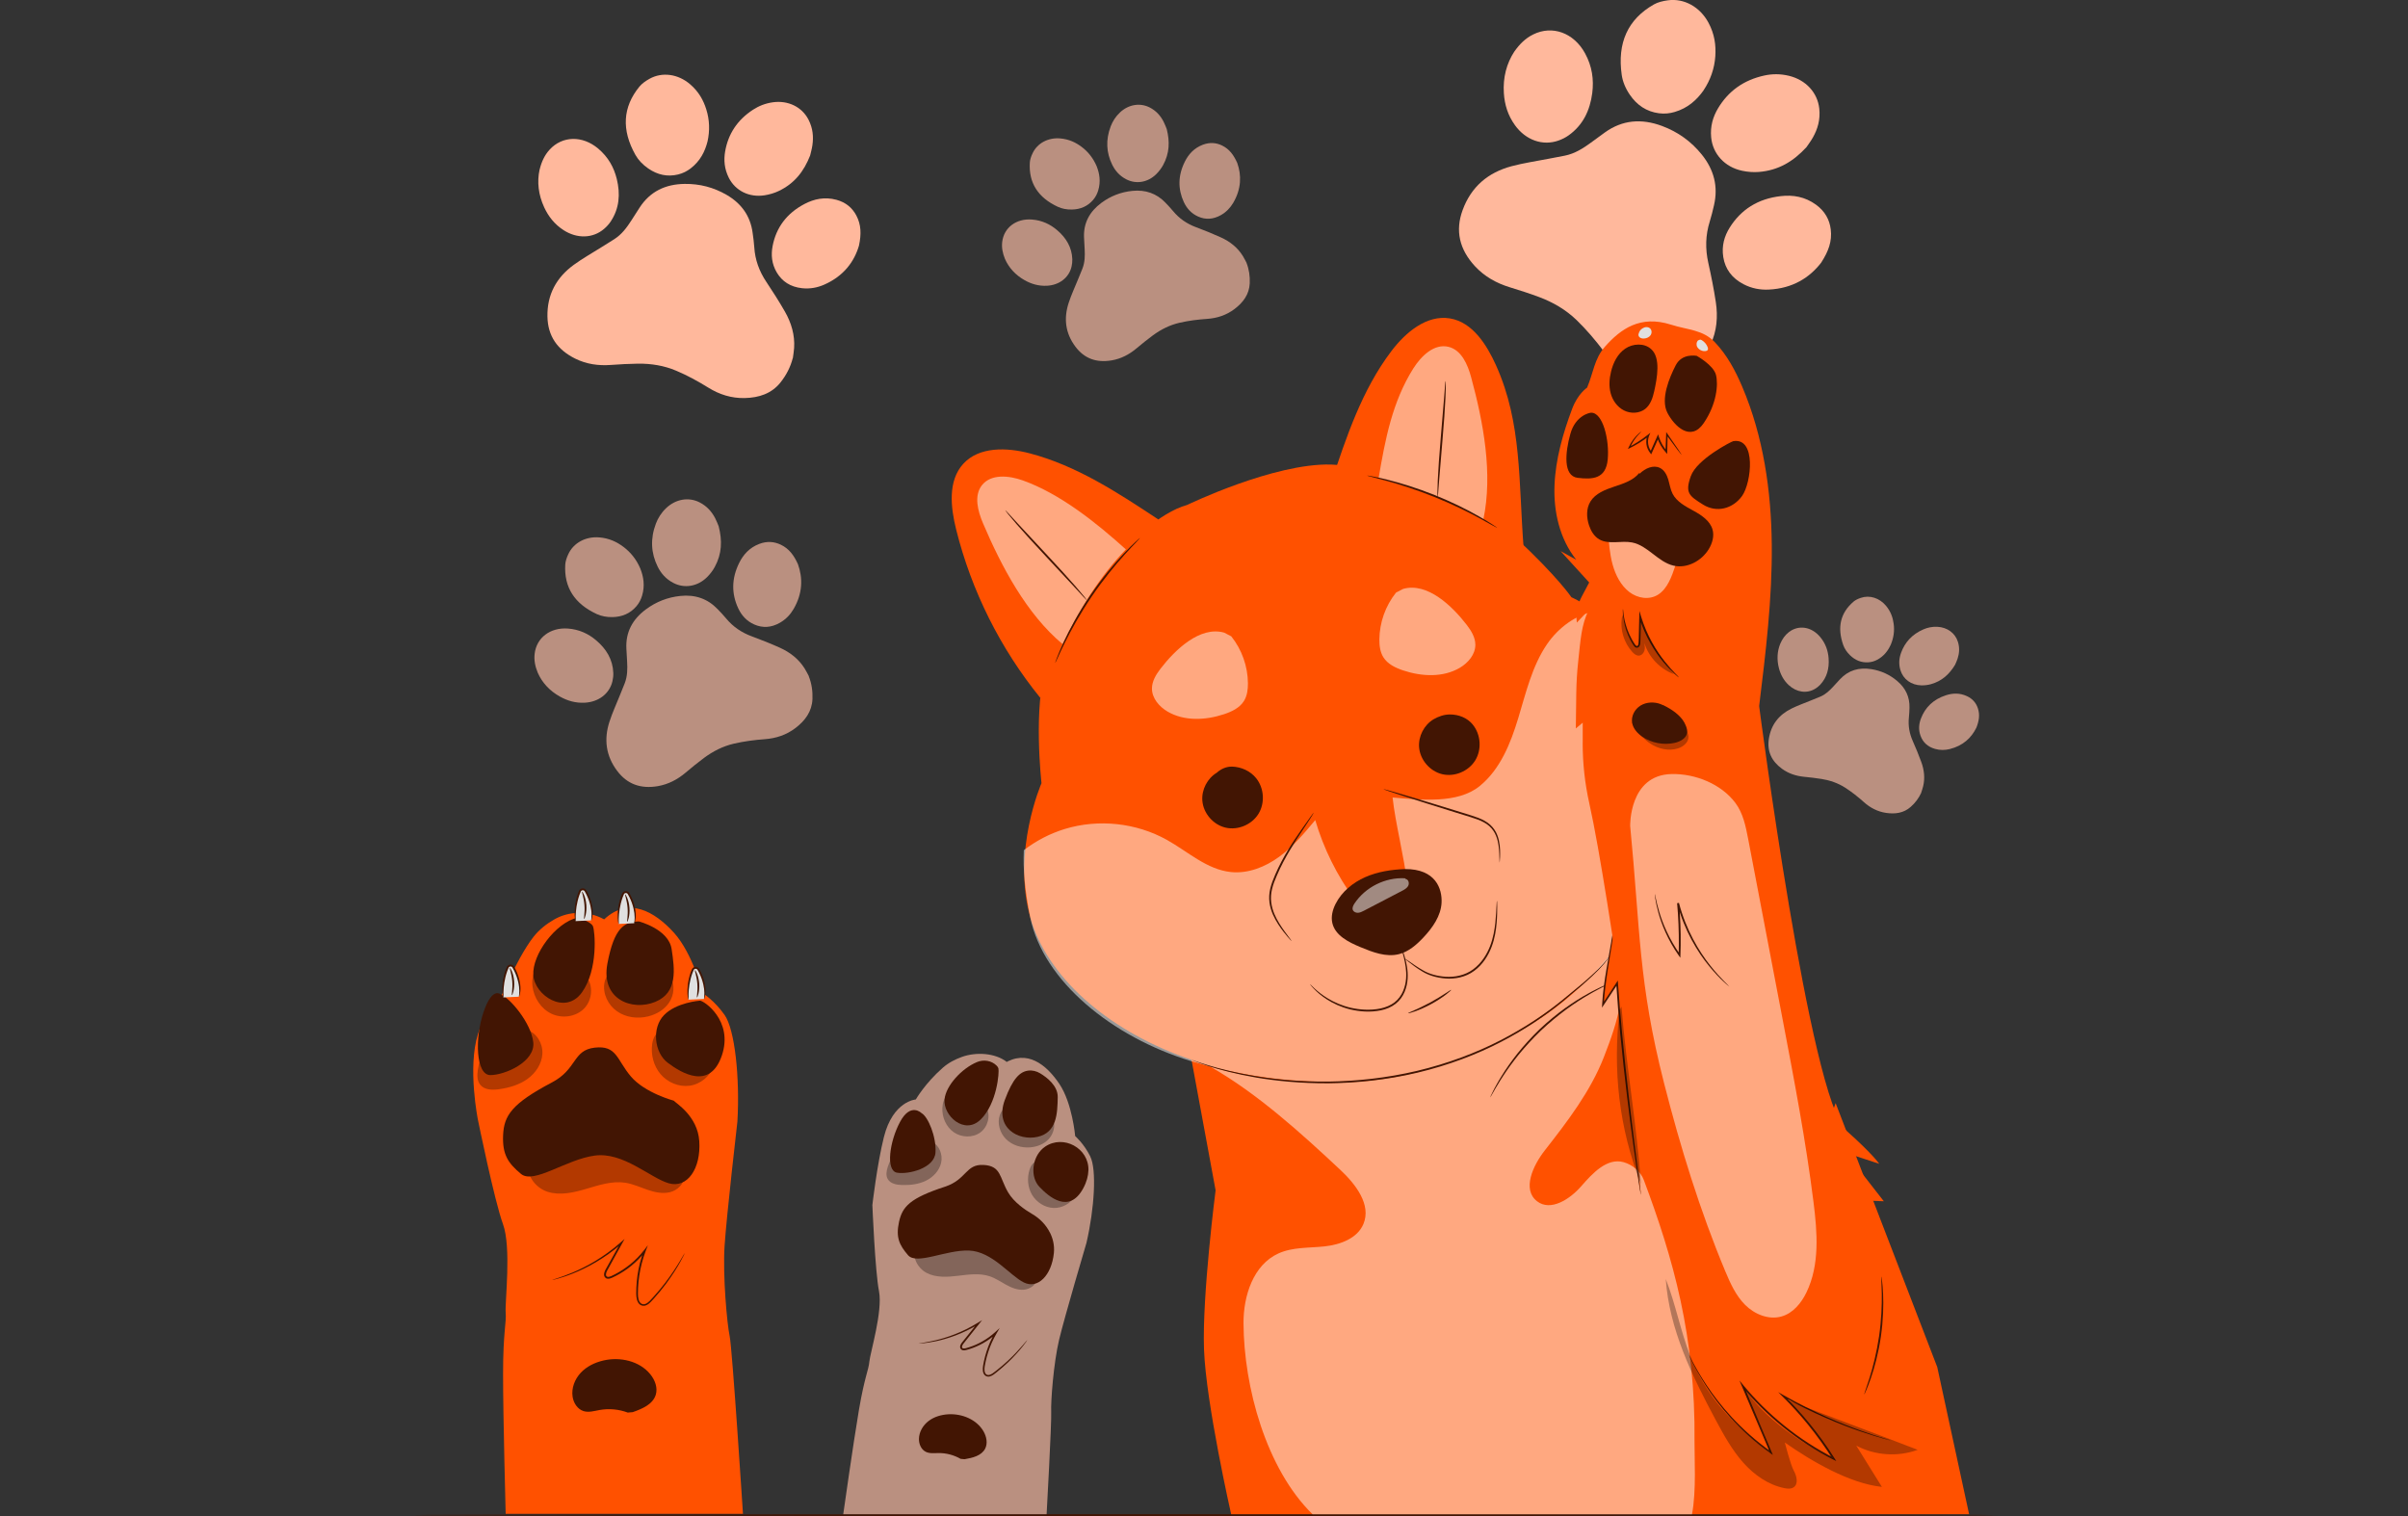 <svg width="270" height="170" viewBox="0 0 270 170" fill="none" xmlns="http://www.w3.org/2000/svg">
<rect x="0" y="0" width="270" height="170" fill="#333333" stroke="none"/>
<g clip-path="url(#clip0_1678_31434)">
<path d="M215.423 88.89C215.144 89.505 214.748 90.026 214.243 90.475C213.463 91.171 212.501 91.304 211.474 91.151C210.525 91.009 209.704 90.581 208.993 89.946C208.334 89.359 207.647 88.809 206.899 88.328C206.087 87.806 205.198 87.503 204.256 87.349C203.601 87.244 202.938 87.167 202.279 87.103C201.382 87.014 200.55 86.743 199.814 86.209C198.63 85.348 198.116 84.231 198.339 82.824C198.585 81.259 199.458 80.151 200.877 79.451C201.588 79.1 202.348 78.833 203.088 78.529C203.423 78.392 203.759 78.258 204.09 78.121C204.696 77.87 205.149 77.434 205.573 76.969C205.82 76.698 206.067 76.427 206.317 76.16C207.259 75.153 208.443 74.809 209.842 75.035C210.917 75.209 211.867 75.642 212.699 76.338C213.669 77.146 214.142 78.157 214.102 79.375C214.09 79.735 214.077 80.099 214.037 80.454C213.94 81.36 214.09 82.23 214.465 83.079C214.809 83.859 215.14 84.652 215.431 85.453C215.755 86.346 215.856 87.26 215.633 88.178C215.577 88.421 215.488 88.656 215.415 88.89H215.423Z" fill="#BA9080"/>
<path d="M212.012 72.272C211.705 72.952 211.248 73.579 210.464 73.991C210.177 74.141 209.862 74.242 209.494 74.266C208.694 74.319 208.011 74.035 207.429 73.465C207.069 73.114 206.814 72.725 206.673 72.321C205.982 70.36 206.353 68.734 207.817 67.472C208.035 67.282 208.334 67.145 208.641 67.04C209.639 66.696 210.747 67.052 211.478 67.937C212.016 68.584 212.242 69.268 212.331 69.959C212.436 70.744 212.327 71.528 212.012 72.272Z" fill="#BA9080"/>
<path d="M219.206 74.559C218.56 75.615 217.747 76.367 216.507 76.719C216.179 76.811 215.811 76.856 215.444 76.852C214.304 76.832 213.39 76.16 213.087 75.141C212.877 74.446 212.942 73.811 213.152 73.221C213.58 72.023 214.397 71.122 215.666 70.572C216.131 70.37 216.64 70.26 217.218 70.285C218.329 70.333 219.227 70.984 219.534 71.971C219.748 72.654 219.687 73.277 219.493 73.868C219.405 74.142 219.275 74.401 219.206 74.563V74.559Z" fill="#BA9080"/>
<path d="M199.608 72.196C199.846 71.65 200.145 71.218 200.582 70.878C201.665 70.045 203.112 70.263 204.078 71.412C204.701 72.152 204.975 72.973 205.036 73.83C205.113 74.958 204.854 75.977 204.07 76.802C203.908 76.972 203.714 77.122 203.508 77.243C202.587 77.797 201.443 77.631 200.574 76.831C199.992 76.293 199.66 75.65 199.475 74.962C199.208 73.975 199.272 73.033 199.608 72.2V72.196Z" fill="#BA9080"/>
<path d="M221.595 81.61C221.049 82.73 220.108 83.62 218.624 83.992C218.091 84.125 217.537 84.137 216.967 83.975C216.151 83.741 215.617 83.243 215.35 82.524C215.096 81.844 215.152 81.189 215.387 80.57C215.868 79.309 216.789 78.411 218.2 77.958C218.948 77.719 219.736 77.683 220.544 78.059C221.183 78.354 221.575 78.827 221.773 79.422C222.015 80.158 221.902 80.841 221.599 81.61H221.595Z" fill="#BA9080"/>
<path d="M191.185 39.763C190.502 40.718 189.637 41.482 188.626 42.077C187.05 43.002 185.365 42.901 183.655 42.287C182.079 41.717 180.818 40.706 179.815 39.375C178.886 38.146 177.895 36.973 176.78 35.893C175.567 34.721 174.149 33.9 172.588 33.313C171.501 32.905 170.398 32.553 169.29 32.213C167.783 31.752 166.449 31.008 165.374 29.843C163.644 27.963 163.143 25.88 164.004 23.543C164.958 20.947 166.833 19.345 169.501 18.634C170.842 18.278 172.233 18.076 173.603 17.809C174.221 17.687 174.844 17.578 175.462 17.453C176.586 17.226 177.507 16.636 178.397 15.985C178.914 15.605 179.427 15.229 179.949 14.852C181.901 13.449 184.047 13.263 186.367 14.129C188.145 14.792 189.629 15.86 190.817 17.335C192.199 19.05 192.668 20.943 192.183 23.017C192.038 23.632 191.896 24.247 191.706 24.845C191.229 26.362 191.193 27.902 191.548 29.488C191.872 30.943 192.167 32.407 192.389 33.879C192.636 35.517 192.502 37.123 191.807 38.619C191.625 39.011 191.395 39.383 191.189 39.767L191.185 39.763Z" fill="#FFB89C"/>
<path d="M191.003 10.149C190.247 11.208 189.253 12.126 187.765 12.559C187.228 12.716 186.646 12.785 186.007 12.7C184.621 12.518 183.546 11.794 182.746 10.626C182.252 9.902 181.949 9.154 181.84 8.41C181.323 4.815 182.515 2.158 185.45 0.496C185.886 0.245 186.452 0.111 187.01 0.035C188.837 -0.216 190.611 0.775 191.561 2.538C192.256 3.832 192.413 5.077 192.333 6.295C192.24 7.674 191.787 8.976 190.999 10.149H191.003Z" fill="#FFB89C"/>
<path d="M202.546 16.509C201.079 18.094 199.43 19.109 197.191 19.283C196.601 19.327 195.954 19.283 195.323 19.145C193.379 18.725 192.046 17.257 191.868 15.413C191.746 14.155 192.074 13.088 192.636 12.145C193.775 10.241 195.485 8.975 197.841 8.465C198.702 8.279 199.616 8.263 200.598 8.502C202.485 8.963 203.795 10.386 203.989 12.178C204.122 13.419 203.807 14.471 203.274 15.413C203.027 15.854 202.716 16.25 202.546 16.509Z" fill="#FFB89C"/>
<path d="M169.796 5.787C170.394 4.929 171.049 4.29 171.914 3.862C174.052 2.802 176.457 3.672 177.718 5.964C178.53 7.441 178.724 8.941 178.534 10.433C178.279 12.39 177.487 14.048 175.862 15.193C175.531 15.427 175.147 15.617 174.751 15.759C172.981 16.39 171.081 15.719 169.873 14.048C169.06 12.928 168.708 11.715 168.624 10.469C168.502 8.686 168.935 7.097 169.796 5.782V5.787Z" fill="#FFB89C"/>
<path d="M204.236 29.406C202.922 31.137 201.002 32.342 198.335 32.471C197.377 32.52 196.423 32.35 195.501 31.872C194.184 31.189 193.44 30.158 193.226 28.835C193.024 27.586 193.339 26.482 193.953 25.507C195.206 23.514 197.09 22.284 199.66 21.993C201.026 21.835 202.384 22.046 203.637 22.964C204.628 23.692 205.141 24.634 205.274 25.718C205.44 27.06 205.012 28.188 204.231 29.402L204.236 29.406Z" fill="#FFB89C"/>
<path d="M139.765 29.467C140.052 30.207 140.165 30.976 140.129 31.768C140.072 33.002 139.393 33.92 138.415 34.656C137.51 35.339 136.475 35.679 135.356 35.756C134.317 35.829 133.29 35.954 132.268 36.188C131.16 36.443 130.17 36.941 129.265 37.608C128.634 38.073 128.024 38.566 127.426 39.068C126.609 39.751 125.696 40.233 124.641 40.41C122.939 40.697 121.581 40.212 120.575 38.862C119.459 37.365 119.249 35.715 119.831 33.944C120.122 33.054 120.526 32.193 120.878 31.32C121.04 30.923 121.205 30.531 121.363 30.135C121.65 29.415 121.658 28.675 121.618 27.931C121.593 27.498 121.569 27.069 121.549 26.637C121.476 25.015 122.163 23.733 123.505 22.738C124.536 21.978 125.688 21.533 126.961 21.404C128.44 21.254 129.681 21.687 130.675 22.726C130.97 23.034 131.261 23.341 131.532 23.668C132.215 24.497 133.068 25.088 134.095 25.472C135.036 25.824 135.974 26.2 136.887 26.616C137.906 27.081 138.763 27.749 139.349 28.695C139.503 28.942 139.632 29.209 139.769 29.467H139.765Z" fill="#BA9080"/>
<path d="M122.968 18.647C123.287 19.463 123.44 20.365 123.133 21.368C123.024 21.732 122.85 22.084 122.567 22.416C121.953 23.131 121.149 23.475 120.195 23.495C119.605 23.508 119.067 23.402 118.61 23.188C116.388 22.157 115.329 20.499 115.47 18.226C115.49 17.886 115.62 17.518 115.785 17.175C116.319 16.05 117.531 15.407 118.877 15.521C119.863 15.606 120.627 15.978 121.282 16.471C122.03 17.033 122.596 17.769 122.968 18.647Z" fill="#BA9080"/>
<path d="M130.821 14.465C131.176 15.88 131.14 17.187 130.413 18.517C130.219 18.869 129.956 19.217 129.649 19.524C128.695 20.47 127.373 20.681 126.266 20.098C125.51 19.702 125.029 19.124 124.701 18.456C124.043 17.11 123.962 15.674 124.544 14.154C124.758 13.6 125.085 13.074 125.579 12.609C126.532 11.711 127.822 11.497 128.905 12.047C129.657 12.431 130.134 12.997 130.469 13.644C130.627 13.947 130.736 14.267 130.817 14.461L130.821 14.465Z" fill="#BA9080"/>
<path d="M112.681 29.033C112.419 28.378 112.297 27.775 112.374 27.124C112.564 25.523 113.942 24.483 115.705 24.617C116.836 24.702 117.758 25.147 118.53 25.806C119.544 26.671 120.187 27.731 120.235 29.073C120.243 29.348 120.211 29.636 120.146 29.91C119.851 31.144 118.768 31.973 117.382 32.042C116.448 32.086 115.636 31.84 114.9 31.427C113.849 30.837 113.11 30.008 112.685 29.037L112.681 29.033Z" fill="#BA9080"/>
<path d="M138.726 18.267C139.22 19.649 139.191 21.178 138.282 22.735C137.954 23.293 137.51 23.77 136.9 24.118C136.026 24.611 135.17 24.652 134.345 24.284C133.565 23.936 133.06 23.354 132.732 22.646C132.07 21.202 132.07 19.686 132.854 18.121C133.27 17.292 133.888 16.6 134.871 16.228C135.647 15.937 136.37 15.994 137.029 16.317C137.849 16.718 138.33 17.381 138.726 18.267Z" fill="#BA9080"/>
<path d="M90.682 75.817C91.009 76.646 91.135 77.508 91.098 78.393C91.038 79.776 90.282 80.808 89.186 81.641C88.176 82.409 87.016 82.793 85.759 82.886C84.595 82.971 83.443 83.121 82.299 83.384C81.058 83.671 79.951 84.237 78.936 84.989C78.233 85.511 77.55 86.069 76.879 86.635C75.966 87.407 74.943 87.945 73.763 88.151C71.855 88.479 70.328 87.941 69.196 86.433C67.939 84.759 67.692 82.906 68.339 80.917C68.662 79.918 69.111 78.951 69.503 77.969C69.681 77.524 69.867 77.083 70.04 76.638C70.36 75.829 70.364 75.001 70.315 74.168C70.287 73.682 70.259 73.201 70.234 72.716C70.146 70.896 70.909 69.456 72.413 68.336C73.565 67.479 74.854 66.973 76.281 66.824C77.938 66.65 79.337 67.131 80.452 68.292C80.784 68.635 81.115 68.979 81.418 69.347C82.186 70.277 83.148 70.932 84.304 71.357C85.363 71.749 86.414 72.166 87.44 72.627C88.584 73.144 89.546 73.888 90.213 74.944C90.387 75.223 90.532 75.518 90.69 75.809L90.682 75.817Z" fill="#BA9080"/>
<path d="M71.795 63.749C72.158 64.667 72.332 65.674 71.993 66.798C71.871 67.207 71.677 67.603 71.362 67.975C70.675 68.784 69.774 69.168 68.703 69.196C68.04 69.213 67.438 69.095 66.924 68.861C64.427 67.712 63.23 65.86 63.38 63.308C63.404 62.928 63.545 62.512 63.727 62.128C64.317 60.862 65.679 60.138 67.191 60.259C68.299 60.348 69.155 60.761 69.895 61.315C70.736 61.942 71.374 62.763 71.795 63.749Z" fill="#BA9080"/>
<path d="M80.585 59.027C80.99 60.612 80.957 62.076 80.145 63.572C79.931 63.969 79.635 64.361 79.292 64.705C78.225 65.768 76.746 66.015 75.501 65.364C74.652 64.923 74.106 64.276 73.739 63.532C72.995 62.024 72.898 60.414 73.545 58.708C73.783 58.085 74.147 57.494 74.701 56.969C75.768 55.958 77.215 55.711 78.431 56.326C79.276 56.754 79.813 57.385 80.193 58.113C80.371 58.453 80.496 58.813 80.589 59.027H80.585Z" fill="#BA9080"/>
<path d="M60.3 75.446C60.001 74.714 59.863 74.035 59.948 73.307C60.154 71.511 61.698 70.339 63.671 70.48C64.944 70.573 65.974 71.063 66.843 71.799C67.983 72.765 68.711 73.95 68.767 75.454C68.779 75.762 68.743 76.085 68.67 76.393C68.343 77.78 67.134 78.71 65.578 78.795C64.531 78.851 63.618 78.576 62.794 78.115C61.613 77.46 60.777 76.53 60.3 75.442V75.446Z" fill="#BA9080"/>
<path d="M89.469 63.258C90.027 64.807 90.007 66.522 88.992 68.273C88.629 68.9 88.131 69.437 87.448 69.83C86.474 70.388 85.512 70.436 84.583 70.028C83.706 69.644 83.136 68.989 82.768 68.196C82.016 66.578 82.012 64.876 82.881 63.121C83.342 62.187 84.037 61.41 85.132 60.99C86.001 60.658 86.81 60.723 87.558 61.083C88.479 61.528 89.021 62.267 89.469 63.262V63.258Z" fill="#BA9080"/>
<path d="M88.887 40.166C88.629 41.169 88.16 42.071 87.517 42.88C86.515 44.142 85.096 44.599 83.496 44.635C82.016 44.667 80.662 44.239 79.413 43.462C78.257 42.746 77.069 42.095 75.812 41.566C74.442 40.987 73.015 40.765 71.548 40.777C70.525 40.789 69.503 40.85 68.484 40.922C67.098 41.024 65.764 40.838 64.511 40.219C62.49 39.224 61.415 37.671 61.383 35.475C61.343 33.037 62.377 31.124 64.342 29.692C65.332 28.973 66.411 28.366 67.454 27.711C67.923 27.416 68.4 27.125 68.868 26.825C69.721 26.283 70.291 25.503 70.817 24.682C71.12 24.205 71.423 23.732 71.73 23.259C72.89 21.483 74.596 20.646 76.778 20.622C78.451 20.602 80.011 21.006 81.459 21.843C83.14 22.814 84.13 24.221 84.385 26.077C84.462 26.627 84.538 27.177 84.575 27.731C84.664 29.13 85.124 30.408 85.921 31.601C86.652 32.697 87.359 33.805 88.01 34.941C88.734 36.211 89.134 37.57 89.041 39.022C89.017 39.402 88.948 39.782 88.899 40.162L88.887 40.166Z" fill="#FFB89C"/>
<path d="M79.329 15.876C79.046 16.988 78.516 18.06 77.433 18.889C77.041 19.188 76.584 19.431 76.034 19.564C74.838 19.856 73.723 19.605 72.692 18.897C72.057 18.46 71.568 17.939 71.245 17.364C69.677 14.574 69.814 12.01 71.698 9.709C71.981 9.366 72.397 9.074 72.833 8.832C74.256 8.043 76.031 8.294 77.372 9.442C78.359 10.284 78.88 11.258 79.199 12.285C79.563 13.45 79.603 14.663 79.329 15.88V15.876Z" fill="#FFB89C"/>
<path d="M90.84 17.433C90.14 19.204 89.106 20.563 87.319 21.416C86.846 21.643 86.3 21.809 85.739 21.898C84.005 22.169 82.445 21.388 81.713 19.924C81.216 18.925 81.143 17.947 81.305 16.992C81.636 15.063 82.639 13.478 84.417 12.313C85.068 11.889 85.811 11.582 86.693 11.464C88.39 11.242 89.922 11.998 90.65 13.409C91.155 14.388 91.228 15.35 91.09 16.297C91.025 16.738 90.9 17.162 90.84 17.429V17.433Z" fill="#FFB89C"/>
<path d="M60.502 19.033C60.72 18.139 61.056 17.403 61.63 16.776C63.052 15.224 65.308 15.175 67.07 16.659C68.206 17.614 68.844 18.786 69.159 20.072C69.572 21.763 69.446 23.376 68.476 24.836C68.278 25.135 68.024 25.414 67.741 25.657C66.488 26.741 64.709 26.789 63.186 25.803C62.159 25.139 61.488 24.254 61.023 23.259C60.36 21.831 60.207 20.388 60.498 19.033H60.502Z" fill="#FFB89C"/>
<path d="M96.324 27.505C95.795 29.345 94.598 30.946 92.448 31.904C91.676 32.248 90.839 32.414 89.93 32.317C88.629 32.175 87.691 31.561 87.093 30.546C86.527 29.583 86.438 28.576 86.632 27.578C87.028 25.539 88.188 23.93 90.209 22.87C91.284 22.308 92.468 22.049 93.79 22.405C94.837 22.688 95.556 23.299 96.009 24.148C96.571 25.2 96.579 26.267 96.32 27.509L96.324 27.505Z" fill="#FFB89C"/>
<path d="M224 169.894C224 169.951 184.148 169.999 135.004 169.999C85.86 169.999 46 169.951 46 169.894C46 169.838 85.84 169.789 135.004 169.789C184.168 169.789 224 169.838 224 169.894Z" fill="#421503"/>
<path d="M122.248 129.668C121.513 128.208 120.555 127.391 120.555 127.391C120.555 127.391 120.239 123.711 118.784 121.543C117.325 119.372 115.151 117.613 112.532 119.275L112.883 119.073C111.562 118.053 109.432 117.948 107.863 118.51C107.128 118.773 106.364 119.157 105.717 119.724C103.725 121.467 102.686 123.286 102.686 123.286C102.686 123.286 100.127 123.448 99.109 127.496C98.337 130.578 97.816 135.123 97.816 135.123C97.816 135.123 98.119 142.544 98.559 144.784C99 147.024 97.557 151.744 97.476 152.69C97.395 153.636 96.947 154.364 96.308 158.101C95.673 161.837 94.55 169.792 94.55 169.792H117.354C117.354 169.792 117.927 159.452 117.867 158.319C117.81 157.187 118.13 152.836 118.756 150.219C119.382 147.603 121.824 139.353 121.824 139.353C122.717 135.503 122.98 131.132 122.244 129.672L122.248 129.668Z" fill="#BA9080"/>
<g opacity="0.3">
<path d="M104.517 128.028L101.631 127.883C100.661 128.635 99.925 129.682 99.541 130.847C99.396 131.292 99.307 131.801 99.537 132.206C99.836 132.732 100.528 132.861 101.13 132.877C102.047 132.905 102.985 132.8 103.809 132.4C104.634 132 105.329 131.268 105.527 130.374C105.725 129.48 105.333 128.441 104.517 128.028Z" fill="black"/>
</g>
<g opacity="0.3">
<path d="M118.081 125.515L117.071 124.706C115.915 124.544 114.755 124.379 113.599 124.217C113.32 124.176 113.029 124.14 112.766 124.241C112.435 124.37 112.221 124.694 112.107 125.03C111.788 125.956 112.107 127.039 112.803 127.731C113.498 128.423 114.52 128.73 115.498 128.657C116.283 128.596 117.071 128.293 117.6 127.711C118.13 127.128 118.364 126.255 118.081 125.519V125.515Z" fill="black"/>
</g>
<path d="M115.28 120.052C115.749 119.987 116.226 120.113 116.63 120.355C117.37 120.8 118.623 121.742 118.599 123.028C118.562 124.852 118.51 126.987 116.343 127.477C114.177 127.966 111.513 126.462 112.665 123.344C113.562 120.922 114.359 120.177 115.28 120.052Z" fill="#421503"/>
<g opacity="0.3">
<path d="M110.596 124.168L109.104 122.373C108.615 122.28 108.122 122.187 107.625 122.211C107.128 122.235 106.623 122.389 106.263 122.733C105.867 123.109 105.693 123.667 105.665 124.213C105.608 125.268 106.081 126.36 106.946 126.963C107.815 127.565 109.064 127.606 109.917 126.987C110.769 126.364 111.109 125.09 110.596 124.168Z" fill="black"/>
</g>
<path d="M109.533 119.096C110.285 118.78 111.178 118.914 111.752 119.496C111.849 119.593 111.917 119.694 111.946 119.791C112.063 120.24 111.784 123.738 109.961 125.53C108.138 127.325 105.713 125.081 105.911 123.245C106.069 121.749 107.799 119.824 109.537 119.096H109.533Z" fill="#421503"/>
<path d="M103.337 124.824C103.337 124.824 102.116 123.574 100.924 125.79C99.731 128.002 99.291 131.278 100.58 131.496C101.865 131.715 104.784 131.003 104.893 129.228C105.002 127.456 104.052 125.216 103.341 124.824H103.337Z" fill="#421503"/>
<g opacity="0.3">
<path d="M119.467 132.02C118.708 131.434 117.915 130.896 117.091 130.407C116.897 130.29 116.691 130.176 116.464 130.168C115.959 130.152 115.603 130.662 115.446 131.143C115.143 132.073 115.224 133.141 115.725 133.982C116.226 134.823 117.151 135.413 118.134 135.45C119.112 135.486 120.106 134.932 120.539 134.055L119.467 132.025V132.02Z" fill="black"/>
</g>
<path d="M122.042 131.234C122.119 128.747 119.225 127.178 117.172 128.585C117.087 128.646 117.002 128.71 116.921 128.779C115.717 129.835 115.486 131.962 116.541 133.078C117.596 134.194 119.871 136.175 121.456 133.252C121.852 132.52 122.022 131.844 122.038 131.234H122.042Z" fill="#421503"/>
<g opacity="0.3">
<path d="M109.82 138.326C107.94 137.78 105.867 137.925 104.084 138.726C103.559 138.964 103.034 139.276 102.743 139.777C102.144 140.809 102.856 142.2 103.915 142.742C104.974 143.283 106.235 143.199 107.415 143.057C108.595 142.915 109.824 142.733 110.951 143.105C111.614 143.324 112.196 143.724 112.807 144.06C113.417 144.396 114.096 144.675 114.791 144.618C115.486 144.561 116.19 144.084 116.291 143.393L109.82 138.321V138.326Z" fill="black"/>
</g>
<path d="M117.721 138.212C117.285 137.335 116.578 136.619 115.729 136.125C114.92 135.656 113.684 134.803 113.045 133.719C112.047 132.021 112.277 130.735 110.268 130.626C108.264 130.52 108.397 132.267 105.952 133.068C102.035 134.35 101.174 135.296 100.802 137.023C100.431 138.75 100.831 139.599 101.809 140.74C102.783 141.88 106.041 140.133 108.644 140.226C111.246 140.319 113.219 143.028 114.803 143.805C116.384 144.581 117.915 142.984 118.166 140.517C118.259 139.607 118.037 138.831 117.725 138.208L117.721 138.212Z" fill="#421503"/>
<path d="M108.154 163.625C109.04 163.475 110.05 163.241 110.462 162.44C110.765 161.845 110.62 161.101 110.288 160.519C109.525 159.172 107.872 158.497 106.324 158.586C105.539 158.634 104.747 158.861 104.121 159.338C103.494 159.815 103.05 160.559 103.038 161.348C103.029 161.918 103.284 162.529 103.793 162.788C104.23 163.01 104.747 162.937 105.24 162.933C106.101 162.925 106.966 163.156 107.71 163.584" fill="#421503"/>
<path d="M102.985 150.656C102.985 150.656 103.163 150.62 103.498 150.567C103.83 150.514 104.319 150.429 104.929 150.284C106.142 149.993 107.859 149.431 109.666 148.31L110.123 148.027L109.787 148.448C109.234 149.148 108.635 149.904 108.005 150.696C107.936 150.789 107.88 150.899 107.863 150.996C107.847 151.093 107.892 151.165 107.969 151.194C108.146 151.254 108.421 151.137 108.664 151.068C109.161 150.911 109.654 150.696 110.123 150.429C110.664 150.126 111.162 149.762 111.59 149.37L112.095 148.909L111.752 149.499C111.351 150.187 111.032 150.899 110.806 151.606C110.689 151.958 110.596 152.314 110.519 152.662C110.45 153.01 110.361 153.357 110.39 153.673C110.402 153.83 110.45 153.98 110.547 154.077C110.644 154.174 110.786 154.207 110.923 154.174C111.206 154.114 111.444 153.887 111.683 153.713C112.156 153.341 112.58 152.981 112.952 152.637C113.7 151.946 114.245 151.343 114.613 150.919C114.783 150.717 114.924 150.555 115.034 150.425C115.131 150.312 115.179 150.256 115.187 150.26C115.191 150.264 115.151 150.328 115.066 150.45C114.981 150.571 114.852 150.745 114.674 150.967C114.322 151.408 113.785 152.031 113.049 152.739C112.681 153.09 112.257 153.462 111.784 153.843C111.545 154.02 111.315 154.259 110.959 154.348C110.782 154.393 110.567 154.348 110.422 154.207C110.276 154.065 110.224 153.871 110.204 153.693C110.167 153.325 110.264 152.977 110.329 152.621C110.406 152.265 110.499 151.906 110.616 151.546C110.846 150.822 111.166 150.098 111.574 149.394L111.735 149.524C111.295 149.928 110.786 150.3 110.228 150.615C109.743 150.886 109.238 151.105 108.728 151.267C108.599 151.307 108.474 151.343 108.344 151.38C108.211 151.412 108.061 151.444 107.896 151.388C107.722 151.335 107.621 151.121 107.657 150.963C107.682 150.806 107.758 150.684 107.835 150.575C108.47 149.782 109.076 149.03 109.634 148.331L109.755 148.468C107.92 149.588 106.174 150.13 104.945 150.393C104.327 150.522 103.834 150.591 103.498 150.624C103.329 150.64 103.199 150.648 103.114 150.652C103.025 150.656 102.981 150.656 102.981 150.652L102.985 150.656Z" fill="#421503"/>
<path d="M78.799 111.37C78.799 111.37 80.088 112.17 81.244 113.804C82.4 115.438 82.966 120.853 82.683 125.754C82.683 125.754 81.459 136.373 81.244 139.71C81.03 143.046 81.519 148.445 81.814 149.82C82.109 151.195 83.306 169.744 83.306 169.744H56.699C56.699 169.744 56.404 158.749 56.408 154.038C56.408 149.326 56.796 148.344 56.699 147.167C56.606 145.99 57.361 139.904 56.395 137.255C55.429 134.606 53.59 125.576 53.59 125.576C53.59 125.576 52.406 119.712 53.59 115.96C54.775 112.211 55.429 113.501 55.429 113.501C55.429 113.501 57.814 107.613 59.811 105.061C60.458 104.232 61.278 103.601 62.094 103.128C63.828 102.113 65.983 102.121 67.741 103.092C70.493 100.512 73.403 102.214 75.554 104.572C77.7 106.929 78.807 111.37 78.807 111.37H78.799Z" fill="#FF5100"/>
<g opacity="0.3">
<path d="M59.091 115.484C60.178 115.82 60.874 117.013 60.817 118.149C60.761 119.286 60.061 120.329 59.132 120.992C58.202 121.655 57.075 121.979 55.947 122.137C55.203 122.242 54.326 122.226 53.853 121.643C53.485 121.194 53.489 120.551 53.578 119.977C53.809 118.469 54.496 117.033 55.522 115.909" fill="black"/>
</g>
<g opacity="0.3">
<path d="M75.19 109.585C75.687 110.426 75.586 111.547 75.056 112.372C74.527 113.197 73.626 113.734 72.676 113.969C71.496 114.26 70.174 114.098 69.18 113.395C68.181 112.695 67.567 111.429 67.769 110.228C67.842 109.796 68.036 109.351 68.416 109.124C68.715 108.946 69.083 108.93 69.43 108.922C70.881 108.882 72.336 108.841 73.787 108.801" fill="black"/>
</g>
<path d="M71.633 103.32C71.633 103.32 74.972 104.178 75.307 106.422C75.642 108.666 76.022 111.291 73.472 112.342C70.918 113.394 67.341 112.104 68.105 108.048C68.868 103.992 70.012 103.369 71.633 103.32Z" fill="#421503"/>
<g opacity="0.3">
<path d="M65.736 109.493C66.557 110.516 66.411 112.15 65.494 113.088C64.576 114.026 63.036 114.237 61.848 113.679C60.66 113.12 59.855 111.883 59.706 110.577C59.629 109.901 59.726 109.182 60.13 108.64C60.498 108.146 61.088 107.851 61.69 107.718C62.292 107.584 62.919 107.596 63.533 107.609" fill="black"/>
</g>
<path d="M64.762 102.895C64.762 102.895 66.241 103.323 66.48 103.849C66.718 104.375 67.098 108.718 65.239 111.294C63.38 113.87 59.944 111.63 59.799 109.337C59.657 107.044 62.28 103.465 64.762 102.891V102.895Z" fill="#421503"/>
<path d="M56.173 111.531C56.173 111.531 55.219 110.528 54.217 113.488C53.215 116.448 53.36 120.553 54.981 120.553C56.602 120.553 60.025 119.073 59.795 116.877C59.56 114.681 57.127 111.866 56.173 111.531Z" fill="#421503"/>
<g opacity="0.3">
<path d="M79.979 119.532C79.628 120.7 78.528 121.582 77.32 121.744C76.111 121.906 74.854 121.376 74.066 120.446C73.278 119.516 72.955 118.23 73.132 117.024C73.225 116.402 73.557 115.702 74.175 115.617C74.454 115.581 74.733 115.678 74.996 115.779C76.107 116.208 77.19 116.705 78.241 117.263" fill="black"/>
</g>
<path d="M78.456 112.204C78.884 112.155 82.271 114.448 80.937 118.363C79.599 122.277 76.406 120.32 74.879 119.176C73.351 118.031 73.064 115.261 74.45 113.83C75.832 112.398 78.46 112.208 78.46 112.208L78.456 112.204Z" fill="#421503"/>
<g opacity="0.3">
<path d="M59.358 130.254C59.609 129.582 60.187 129.089 60.785 128.689C62.806 127.334 65.316 126.727 67.733 127.002L76.718 131.867C76.734 132.733 75.974 133.469 75.133 133.679C74.293 133.889 73.403 133.691 72.587 133.408C71.766 133.125 70.97 132.757 70.114 132.623C68.654 132.397 67.187 132.878 65.769 133.299C64.35 133.719 62.826 134.083 61.416 133.643C60.005 133.202 58.845 131.641 59.362 130.254H59.358Z" fill="black"/>
</g>
<path d="M75.546 123.419C75.784 123.706 78.217 125.126 78.407 127.952C78.613 131.026 77.069 133.298 74.972 132.68C72.874 132.061 69.891 129.149 66.682 129.578C63.473 130.007 59.847 132.825 58.416 131.632C56.986 130.439 56.315 129.485 56.412 127.289C56.509 125.093 57.366 123.759 61.897 121.369C64.73 119.877 64.2 117.762 66.678 117.474C69.16 117.187 69.147 118.813 70.72 120.685C72.296 122.558 75.541 123.419 75.541 123.419H75.546Z" fill="#421503"/>
<path d="M78.941 112.014C79.24 111.08 78.876 109.648 78.298 108.694C78.153 108.451 77.793 108.471 77.676 108.73C77.251 109.673 77.041 111.072 77.191 112.095" fill="#E0E0E0"/>
<path d="M77.191 112.094C77.166 112.098 77.053 111.674 77.081 110.97C77.094 110.618 77.138 110.202 77.239 109.749C77.292 109.522 77.352 109.284 77.437 109.045C77.481 108.924 77.526 108.807 77.583 108.681C77.647 108.528 77.813 108.418 77.987 108.418C78.156 108.41 78.33 108.524 78.399 108.661C78.468 108.774 78.528 108.887 78.585 109.005C78.694 109.235 78.787 109.462 78.86 109.684C79.005 110.129 79.082 110.546 79.102 110.897C79.155 111.609 78.961 112.03 78.941 112.017C78.904 112.009 79.042 111.593 78.953 110.909C78.912 110.57 78.823 110.173 78.674 109.745C78.597 109.535 78.508 109.312 78.399 109.094C78.342 108.985 78.286 108.875 78.221 108.766C78.173 108.673 78.092 108.629 77.995 108.629C77.902 108.629 77.813 108.685 77.777 108.77C77.728 108.883 77.68 109.001 77.635 109.114C77.55 109.344 77.486 109.571 77.429 109.793C77.32 110.234 77.263 110.639 77.231 110.982C77.166 111.666 77.227 112.094 77.191 112.098V112.094Z" fill="#421503"/>
<path d="M77.926 108.79C77.971 108.762 78.339 109.401 78.399 110.29C78.468 111.18 78.201 111.867 78.153 111.847C78.092 111.831 78.258 111.152 78.189 110.306C78.128 109.461 77.865 108.814 77.922 108.79H77.926Z" fill="#421503"/>
<path d="M71.116 103.522C71.415 102.588 71.051 101.156 70.473 100.202C70.328 99.959 69.968 99.979 69.851 100.238C69.426 101.18 69.216 102.58 69.366 103.603" fill="#E0E0E0"/>
<path d="M69.37 103.602C69.346 103.606 69.232 103.182 69.261 102.478C69.273 102.126 69.317 101.71 69.418 101.257C69.471 101.03 69.531 100.792 69.616 100.553C69.661 100.432 69.705 100.314 69.762 100.189C69.826 100.035 69.992 99.926 70.166 99.926C70.336 99.918 70.51 100.031 70.578 100.169C70.647 100.282 70.708 100.395 70.764 100.513C70.873 100.743 70.966 100.97 71.039 101.192C71.184 101.637 71.261 102.053 71.281 102.405C71.334 103.117 71.14 103.537 71.12 103.525C71.084 103.517 71.221 103.101 71.132 102.417C71.091 102.078 71.003 101.681 70.853 101.253C70.776 101.042 70.687 100.82 70.578 100.602C70.522 100.492 70.465 100.383 70.4 100.274C70.352 100.181 70.271 100.136 70.174 100.136C70.081 100.136 69.992 100.193 69.956 100.278C69.907 100.391 69.859 100.509 69.814 100.622C69.73 100.852 69.665 101.079 69.608 101.301C69.499 101.742 69.442 102.146 69.41 102.49C69.346 103.173 69.406 103.602 69.37 103.606V103.602Z" fill="#421503"/>
<path d="M70.105 100.298C70.15 100.269 70.518 100.908 70.579 101.798C70.647 102.688 70.38 103.375 70.332 103.355C70.271 103.339 70.437 102.659 70.368 101.814C70.308 100.969 70.045 100.322 70.101 100.298H70.105Z" fill="#421503"/>
<path d="M66.286 103.205C66.585 102.271 66.221 100.84 65.643 99.885C65.498 99.643 65.138 99.663 65.021 99.922C64.596 100.864 64.386 102.263 64.536 103.286" fill="#E0E0E0"/>
<path d="M64.54 103.29C64.515 103.294 64.402 102.869 64.43 102.165C64.443 101.814 64.487 101.397 64.588 100.944C64.641 100.718 64.701 100.479 64.786 100.241C64.831 100.119 64.875 100.002 64.932 99.876C64.996 99.723 65.162 99.614 65.336 99.614C65.506 99.606 65.679 99.719 65.748 99.856C65.817 99.97 65.877 100.083 65.934 100.2C66.043 100.431 66.136 100.657 66.209 100.879C66.354 101.324 66.431 101.741 66.451 102.093C66.504 102.804 66.31 103.225 66.29 103.213C66.253 103.205 66.391 102.788 66.302 102.105C66.261 101.765 66.172 101.369 66.023 100.94C65.946 100.73 65.857 100.507 65.748 100.289C65.692 100.18 65.635 100.071 65.57 99.962C65.522 99.868 65.441 99.824 65.344 99.824C65.251 99.824 65.162 99.881 65.126 99.966C65.077 100.079 65.029 100.196 64.984 100.309C64.899 100.54 64.835 100.766 64.778 100.989C64.669 101.429 64.612 101.834 64.58 102.178C64.515 102.861 64.576 103.29 64.54 103.294V103.29Z" fill="#421503"/>
<path d="M65.271 99.985C65.316 99.957 65.684 100.596 65.745 101.486C65.813 102.375 65.546 103.063 65.498 103.043C65.437 103.026 65.603 102.347 65.534 101.502C65.474 100.657 65.211 100.01 65.267 99.985H65.271Z" fill="#421503"/>
<path d="M58.186 111.76C58.485 110.826 58.121 109.394 57.543 108.44C57.398 108.197 57.038 108.218 56.921 108.476C56.497 109.419 56.286 110.818 56.436 111.841" fill="#E0E0E0"/>
<path d="M56.44 111.84C56.416 111.844 56.303 111.42 56.331 110.716C56.343 110.364 56.388 109.948 56.489 109.495C56.541 109.268 56.602 109.03 56.687 108.791C56.731 108.67 56.776 108.553 56.832 108.427C56.897 108.274 57.062 108.164 57.236 108.164C57.406 108.156 57.58 108.27 57.648 108.407C57.717 108.52 57.778 108.634 57.834 108.751C57.944 108.981 58.037 109.208 58.109 109.43C58.255 109.875 58.332 110.292 58.352 110.643C58.404 111.355 58.21 111.776 58.19 111.764C58.154 111.756 58.291 111.339 58.202 110.656C58.162 110.316 58.073 109.92 57.923 109.491C57.847 109.281 57.758 109.058 57.648 108.84C57.592 108.731 57.535 108.621 57.471 108.512C57.422 108.419 57.341 108.375 57.244 108.375C57.151 108.375 57.062 108.431 57.026 108.516C56.978 108.63 56.929 108.747 56.885 108.86C56.8 109.091 56.735 109.317 56.678 109.539C56.569 109.98 56.513 110.385 56.48 110.728C56.416 111.412 56.476 111.84 56.44 111.844V111.84Z" fill="#421503"/>
<path d="M57.176 108.536C57.22 108.508 57.588 109.147 57.649 110.036C57.718 110.926 57.451 111.614 57.402 111.593C57.342 111.577 57.507 110.898 57.439 110.053C57.378 109.207 57.115 108.56 57.172 108.536H57.176Z" fill="#421503"/>
<path d="M70.946 158.346C72.001 157.978 73.189 157.48 73.525 156.413C73.775 155.62 73.44 154.738 72.914 154.095C71.698 152.603 69.531 152.122 67.656 152.555C66.702 152.777 65.781 153.218 65.114 153.934C64.447 154.65 64.055 155.652 64.204 156.623C64.313 157.327 64.754 158.018 65.429 158.228C66.011 158.41 66.629 158.212 67.228 158.107C68.282 157.921 69.386 158.018 70.388 158.394" fill="#421503"/>
<path d="M61.916 143.528C61.916 143.528 61.969 143.504 62.07 143.467C62.187 143.427 62.341 143.378 62.527 143.318C62.923 143.184 63.505 142.986 64.224 142.683C65.655 142.08 67.648 141.033 69.628 139.282L70.032 138.926L69.774 139.399C69.24 140.374 68.662 141.421 68.056 142.521C67.991 142.654 67.943 142.796 67.943 142.929C67.943 143.059 68.02 143.152 68.137 143.176C68.383 143.212 68.695 143.006 68.982 142.873C69.559 142.573 70.117 142.209 70.643 141.785C71.245 141.3 71.778 140.746 72.223 140.175L72.643 139.633L72.401 140.276C72.053 141.207 71.811 142.145 71.677 143.059C71.609 143.516 71.568 143.969 71.544 144.413C71.536 144.854 71.496 145.299 71.597 145.687C71.649 145.881 71.738 146.059 71.884 146.16C72.029 146.262 72.219 146.274 72.385 146.205C72.724 146.063 72.971 145.74 73.225 145.473C73.727 144.919 74.171 144.385 74.555 143.884C75.323 142.881 75.869 142.023 76.228 141.425C76.398 141.138 76.536 140.907 76.637 140.733C76.73 140.576 76.778 140.495 76.786 140.495C76.79 140.495 76.754 140.584 76.673 140.75C76.592 140.915 76.467 141.154 76.297 141.461C75.958 142.072 75.428 142.945 74.668 143.965C74.288 144.474 73.848 145.016 73.347 145.578C73.088 145.845 72.858 146.185 72.449 146.363C72.247 146.452 71.981 146.444 71.782 146.306C71.585 146.169 71.475 145.946 71.419 145.736C71.302 145.295 71.342 144.85 71.35 144.405C71.37 143.956 71.411 143.495 71.475 143.03C71.609 142.1 71.847 141.146 72.203 140.204L72.381 140.305C71.928 140.891 71.382 141.453 70.768 141.951C70.234 142.383 69.661 142.755 69.07 143.059C68.925 143.136 68.775 143.204 68.622 143.277C68.468 143.342 68.294 143.415 68.088 143.378C67.878 143.35 67.721 143.127 67.729 142.933C67.729 142.743 67.793 142.582 67.862 142.432C68.476 141.328 69.058 140.281 69.6 139.306L69.741 139.423C67.729 141.178 65.708 142.209 64.257 142.788C63.529 143.079 62.939 143.265 62.535 143.378C62.333 143.435 62.175 143.471 62.07 143.499C61.965 143.524 61.908 143.536 61.908 143.532L61.916 143.528Z" fill="#421503"/>
<path d="M217.214 153.286L205.82 123.692L203.363 130.713L182.725 85.788L172.091 63.664L152.654 55.188L130.542 63C130.542 63 124.96 77.967 124.289 81.542C123.618 85.117 126.076 96.962 126.076 96.962L132.328 111.936L136.301 133.475C136.301 133.475 134.786 145.238 135 151.284C135.214 157.33 138.043 169.789 138.043 169.789H220.787L217.214 153.282V153.286Z" fill="#FF5100"/>
<g opacity="0.5">
<path d="M190 161.665C190.126 149.873 187.604 141.081 184.305 132.29C183.946 131.335 183.028 130.591 182.046 130.316C180.187 129.799 178.562 131.562 177.293 133.018C176.024 134.474 173.862 135.881 172.338 134.696C170.644 133.378 171.885 130.697 173.207 129.002C175.761 125.735 178.332 122.39 179.839 118.528C181.347 114.662 182.879 110.137 180.959 106.457C176.873 111.811 170.984 116.474 161.041 119.62C152.598 122.346 142.938 121.666 135.756 119.632C140.994 122.629 145.88 127.053 150.29 131.182C152.004 132.787 153.786 135.088 152.873 137.256C152.189 138.873 150.27 139.569 148.524 139.759C146.778 139.949 144.943 139.824 143.342 140.552C140.529 141.83 139.413 145.295 139.43 148.385C139.466 155.502 141.96 164.702 147.174 169.798H189.717C190.223 167.177 189.98 163.323 190 161.673V161.665Z" fill="white"/>
</g>
<path d="M180.527 110.25C180.527 110.25 180.474 110.29 180.361 110.351C180.227 110.42 180.066 110.501 179.872 110.602C179.658 110.707 179.395 110.836 179.1 111.002C178.801 111.168 178.457 111.342 178.093 111.564C177.354 111.989 176.501 112.547 175.587 113.21C174.682 113.886 173.72 114.67 172.774 115.564C171.833 116.466 171.004 117.392 170.285 118.261C169.577 119.143 168.983 119.968 168.518 120.687C168.276 121.039 168.086 121.375 167.908 121.666C167.726 121.953 167.585 122.208 167.468 122.418C167.358 122.608 167.269 122.766 167.193 122.895C167.128 123.005 167.092 123.057 167.084 123.057C167.075 123.057 167.1 122.993 167.156 122.879C167.221 122.742 167.302 122.58 167.399 122.382C167.504 122.164 167.637 121.905 167.807 121.609C167.977 121.314 168.159 120.971 168.397 120.611C168.846 119.879 169.432 119.038 170.135 118.144C170.85 117.258 171.683 116.324 172.629 115.414C173.583 114.512 174.557 113.724 175.474 113.057C176.4 112.397 177.269 111.851 178.021 111.439C178.392 111.221 178.744 111.055 179.047 110.901C179.35 110.743 179.617 110.622 179.839 110.529C180.042 110.444 180.207 110.371 180.349 110.315C180.466 110.266 180.531 110.246 180.531 110.254L180.527 110.25Z" fill="#421503"/>
<path d="M188.081 80.552C184.783 70.729 176.194 66.968 176.194 66.968C176.194 66.968 174.698 64.716 169.929 60.271C165.16 55.827 156.401 52.75 150.019 52.139C149.765 52.115 149.506 52.099 149.239 52.09C142.817 51.921 133.112 56.62 133.112 56.62C126.945 58.33 118.893 69.993 117.35 74.599C115.806 79.205 116.78 87.819 116.78 87.819C116.78 87.819 113.433 95.454 115.531 102.895C119.221 116.009 141.863 126.528 164.012 118.072C186.161 109.616 191.379 90.371 188.085 80.548L188.081 80.552Z" fill="#FF5100"/>
<g opacity="0.5">
<path d="M163.838 118.712C172.479 115.493 181.355 108 185.106 101.105C186.44 96.054 187.935 90.364 187.935 90.364L181.69 70.779C180.692 69.857 179.726 69.117 178.89 68.543C176.731 68.879 174.718 70.391 173.453 72.247C171.784 74.702 171.101 77.67 170.24 80.513C169.379 83.356 168.215 86.272 165.911 88.144C163.438 90.154 159.323 89.689 156.146 89.426C156.454 92.326 157.468 96.159 157.775 99.059C155.811 99.657 153.843 100.256 151.878 100.85C149.91 98.169 148.41 95.144 147.473 91.957C146.236 93.442 144.983 94.938 143.423 96.078C141.863 97.219 139.947 97.979 138.023 97.785C135.331 97.514 133.201 95.496 130.841 94.178C127.405 92.261 123.182 91.804 119.415 92.948C117.745 93.454 116.181 94.271 114.795 95.33C114.702 97.413 114.912 99.92 115.522 102.9C116.982 110.002 124.673 116.282 133.593 118.999C141.81 121.503 153.151 122.7 163.834 118.72L163.838 118.712Z" fill="white"/>
</g>
<path d="M157.529 97.449C156.009 97.506 154.473 97.741 153.079 98.355C151.684 98.97 150.439 99.997 149.752 101.356C149.417 102.019 149.223 102.779 149.389 103.503C149.712 104.906 151.207 105.647 152.537 106.201C153.911 106.771 155.407 107.353 156.85 106.993C157.937 106.722 158.826 105.946 159.594 105.129C160.629 104.029 161.571 102.707 161.639 101.198C161.704 99.69 161.009 97.425 157.529 97.449Z" fill="#421503"/>
<path d="M157.044 105.938C157.044 105.938 157.145 106.164 157.29 106.585C157.428 107.009 157.634 107.624 157.763 108.416C157.889 109.201 157.917 110.208 157.497 111.211C157.29 111.708 156.955 112.194 156.486 112.557C156.017 112.925 155.439 113.16 154.837 113.289C153.62 113.54 152.428 113.431 151.398 113.188C150.363 112.934 149.486 112.517 148.811 112.084C148.132 111.656 147.647 111.215 147.34 110.891C147.182 110.734 147.073 110.596 146.996 110.507C146.923 110.414 146.887 110.366 146.891 110.362C146.927 110.321 147.53 111.138 148.888 111.959C149.563 112.367 150.427 112.76 151.442 112.998C152.452 113.225 153.621 113.322 154.793 113.083C155.375 112.958 155.92 112.735 156.361 112.396C156.801 112.06 157.117 111.607 157.319 111.138C157.727 110.188 157.719 109.213 157.614 108.441C157.505 107.66 157.327 107.037 157.21 106.609C157.092 106.18 157.028 105.942 157.044 105.938Z" fill="#421503"/>
<path d="M157.456 107.487C157.472 107.446 157.686 107.576 158.038 107.822C158.394 108.065 158.899 108.437 159.566 108.809C160.225 109.197 161.106 109.46 162.112 109.525C163.106 109.586 164.25 109.383 165.18 108.692C166.114 108.004 166.712 107.022 167.075 106.092C167.439 105.149 167.581 104.239 167.666 103.479C167.746 102.715 167.771 102.092 167.795 101.659C167.815 101.227 167.835 100.992 167.847 100.992C167.864 100.992 167.872 101.231 167.876 101.663C167.876 102.096 167.876 102.723 167.811 103.495C167.746 104.264 167.617 105.194 167.253 106.164C166.886 107.123 166.279 108.142 165.301 108.862C164.327 109.59 163.119 109.796 162.096 109.719C161.065 109.646 160.152 109.351 159.489 108.939C158.818 108.542 158.329 108.15 157.986 107.887C157.646 107.616 157.46 107.475 157.456 107.487Z" fill="#421503"/>
<path d="M140.848 87.26C140.206 86.459 139.187 85.994 138.165 85.962C137.522 85.942 136.908 86.213 136.435 86.645C135.376 87.28 134.721 88.542 134.814 89.775C134.923 91.195 136.03 92.481 137.417 92.804C138.803 93.128 140.359 92.473 141.107 91.26C141.855 90.046 141.742 88.368 140.848 87.26Z" fill="#421503"/>
<path d="M165.156 81.27C164.529 80.489 163.563 80.113 162.573 80.113C161.926 80.113 161.3 80.332 160.738 80.655C159.679 81.29 159.024 82.552 159.117 83.785C159.226 85.205 160.334 86.491 161.72 86.814C163.106 87.138 164.662 86.483 165.41 85.269C166.158 84.056 166.045 82.378 165.152 81.27H165.156Z" fill="#421503"/>
<g opacity="0.5">
<path d="M138.056 71.352L137.263 70.94C134.547 70.167 131.75 72.865 130.109 75.004C129.616 75.647 129.172 76.383 129.164 77.192C129.156 78.284 129.968 79.234 130.91 79.788C132.793 80.892 135.182 80.771 137.255 80.083C138.116 79.796 138.997 79.376 139.478 78.607C139.842 78.021 139.931 77.305 139.927 76.618C139.911 74.721 139.244 72.836 138.06 71.356L138.056 71.352Z" fill="white"/>
</g>
<g opacity="0.5">
<path d="M156.535 66.446L157.327 66.034C160.043 65.261 162.84 67.959 164.481 70.098C164.974 70.741 165.418 71.477 165.426 72.285C165.435 73.377 164.622 74.328 163.68 74.882C161.797 75.99 159.408 75.864 157.335 75.177C156.474 74.89 155.593 74.469 155.112 73.701C154.748 73.115 154.659 72.399 154.663 71.711C154.679 69.815 155.346 67.93 156.531 66.45L156.535 66.446Z" fill="white"/>
</g>
<path d="M144.813 105.518C144.813 105.518 144.644 105.36 144.377 105.045C144.11 104.729 143.722 104.264 143.318 103.637C142.922 103.014 142.481 102.206 142.344 101.207C142.275 100.709 142.303 100.176 142.429 99.646C142.554 99.116 142.756 98.594 142.982 98.077C143.88 95.986 145.052 94.284 145.897 93.07C146.309 92.488 146.648 92.007 146.911 91.639C147.154 91.303 147.291 91.117 147.303 91.125C147.315 91.133 147.202 91.332 146.98 91.683C146.762 92.035 146.43 92.537 146.022 93.151C145.209 94.385 144.066 96.087 143.176 98.158C142.95 98.671 142.752 99.181 142.631 99.69C142.51 100.2 142.477 100.705 142.538 101.179C142.655 102.133 143.067 102.93 143.447 103.552C143.831 104.179 144.199 104.652 144.442 104.984C144.692 105.316 144.83 105.497 144.817 105.51L144.813 105.518Z" fill="#421503"/>
<path d="M168.143 96.756C168.143 96.756 168.126 96.513 168.118 96.081C168.106 95.652 168.102 95.017 167.924 94.273C167.831 93.905 167.69 93.504 167.435 93.141C167.189 92.773 166.829 92.453 166.388 92.215C165.952 91.972 165.443 91.798 164.913 91.632C164.38 91.466 163.83 91.296 163.264 91.123C161.005 90.423 158.96 89.776 157.484 89.299C156.773 89.064 156.187 88.87 155.742 88.725C155.33 88.583 155.108 88.498 155.112 88.486C155.116 88.474 155.35 88.531 155.767 88.648C156.219 88.777 156.813 88.951 157.529 89.161C159.016 89.602 161.065 90.225 163.325 90.924C163.891 91.102 164.44 91.272 164.974 91.438C165.507 91.608 166.025 91.786 166.481 92.049C166.938 92.303 167.322 92.655 167.577 93.048C167.839 93.44 167.977 93.86 168.066 94.24C168.231 95.013 168.207 95.652 168.195 96.085C168.187 96.303 168.175 96.469 168.163 96.586C168.151 96.699 168.143 96.76 168.134 96.76L168.143 96.756Z" fill="#421503"/>
<path d="M115.43 50.826C112.879 50.163 109.787 50.062 108.009 52.007C106.267 53.911 106.586 56.88 107.213 59.387C108.93 66.262 112.176 72.752 116.646 78.252L129.907 58.267C125.36 55.258 120.708 52.201 115.43 50.826Z" fill="#FF5100"/>
<g opacity="0.5">
<path d="M114.67 53.866C113.122 53.316 111.113 53.118 110.098 54.412C109.181 55.585 109.634 57.291 110.216 58.666C112.277 63.507 115.102 68.853 119.144 72.226C121.104 68.198 123.388 64.562 126.241 61.606C122.943 58.626 118.857 55.354 114.67 53.866Z" fill="white"/>
</g>
<path d="M121.888 67.333C121.888 67.333 121.743 67.208 121.508 66.953C121.246 66.67 120.914 66.31 120.518 65.877C119.649 64.943 118.497 63.71 117.228 62.347C115.943 60.968 114.791 59.706 113.983 58.772C113.578 58.307 113.255 57.923 113.041 57.652C112.827 57.381 112.709 57.227 112.722 57.219C112.734 57.211 112.867 57.344 113.101 57.599C113.364 57.882 113.696 58.242 114.092 58.675C114.961 59.609 116.113 60.843 117.382 62.205C118.667 63.584 119.819 64.842 120.627 65.78C121.031 66.245 121.355 66.629 121.569 66.9C121.783 67.171 121.9 67.325 121.888 67.333Z" fill="#421503"/>
<path d="M167.763 41.005C166.704 38.651 165.115 36.124 162.569 35.703C159.966 35.275 157.602 37.268 156.009 39.371C152.715 43.718 150.953 49 149.243 54.18L170.842 61.487C170.26 54.026 170.665 47.467 167.759 41.001L167.763 41.005Z" fill="#FF5100"/>
<g opacity="0.5">
<path d="M158.487 41.292C159.364 39.901 160.819 38.502 162.415 38.89C163.862 39.242 164.566 40.863 164.954 42.303C166.332 47.382 167.407 53.113 166.32 58.265C162.892 56.263 158.899 54.795 154.578 53.622C155.322 49.239 156.114 45.053 158.483 41.292H158.487Z" fill="white"/>
</g>
<path d="M161.191 55.789C161.191 55.789 161.17 55.603 161.17 55.271C161.17 54.94 161.187 54.458 161.211 53.868C161.263 52.683 161.381 51.045 161.534 49.246C161.684 47.466 161.817 45.857 161.918 44.632C161.963 44.074 161.999 43.604 162.027 43.232C162.056 42.901 162.076 42.719 162.092 42.719C162.108 42.719 162.112 42.905 162.112 43.236C162.112 43.568 162.096 44.049 162.072 44.64C162.019 45.825 161.902 47.462 161.748 49.266C161.599 51.045 161.465 52.655 161.364 53.88C161.32 54.438 161.284 54.907 161.255 55.279C161.227 55.611 161.207 55.793 161.191 55.793V55.789Z" fill="#421503"/>
<path d="M180.527 107.102C180.527 107.102 180.458 107.272 180.26 107.551C180.066 107.834 179.743 108.226 179.29 108.699C178.841 109.172 178.259 109.718 177.564 110.325C177.216 110.628 176.837 110.948 176.428 111.275C176.028 111.615 175.604 111.971 175.159 112.347C173.361 113.827 171.061 115.404 168.32 116.824C165.588 118.247 162.395 119.456 158.935 120.281C155.472 121.098 152.081 121.438 149.001 121.47C145.917 121.494 143.148 121.215 140.853 120.827C138.557 120.431 136.734 119.937 135.493 119.537C134.875 119.331 134.398 119.165 134.079 119.036C133.929 118.975 133.808 118.93 133.715 118.894C133.634 118.862 133.594 118.841 133.594 118.837C133.594 118.833 133.638 118.846 133.723 118.874C133.816 118.906 133.937 118.947 134.091 118.999C134.414 119.116 134.895 119.266 135.513 119.46C136.754 119.836 138.581 120.305 140.873 120.681C143.164 121.054 145.925 121.312 148.993 121.28C152.06 121.235 155.435 120.892 158.883 120.079C162.327 119.258 165.503 118.061 168.228 116.654C170.956 115.25 173.255 113.694 175.058 112.234C175.951 111.494 176.764 110.826 177.479 110.24C178.182 109.641 178.768 109.104 179.225 108.643C179.682 108.182 180.017 107.801 180.219 107.526C180.426 107.256 180.51 107.094 180.523 107.102H180.527Z" fill="#421503"/>
<g opacity="0.5">
<path d="M157.525 98.482C155.322 98.36 153.091 99.477 151.87 101.316C151.729 101.531 151.595 101.798 151.688 102.036C151.777 102.255 152.036 102.364 152.274 102.352C152.509 102.336 152.727 102.226 152.937 102.117C154.356 101.377 155.779 100.637 157.197 99.897C157.472 99.755 157.763 99.594 157.901 99.319C158.042 99.044 157.933 98.623 157.63 98.567" fill="white"/>
</g>
<path d="M167.88 59.192C167.88 59.192 167.678 59.099 167.33 58.905C166.982 58.706 166.477 58.423 165.851 58.084C164.594 57.404 162.827 56.527 160.807 55.714C158.786 54.905 156.902 54.315 155.524 53.935C154.837 53.745 154.275 53.599 153.887 53.502C153.499 53.405 153.285 53.344 153.289 53.328C153.293 53.312 153.511 53.348 153.903 53.421C154.295 53.494 154.865 53.615 155.56 53.789C156.951 54.133 158.85 54.703 160.883 55.516C162.912 56.333 164.679 57.234 165.919 57.95C166.542 58.306 167.035 58.609 167.37 58.832C167.706 59.05 167.888 59.18 167.88 59.192Z" fill="#421503"/>
<path d="M162.718 110.999C162.735 111.019 162.508 111.233 162.108 111.541C161.708 111.844 161.13 112.236 160.455 112.6C159.78 112.964 159.137 113.239 158.664 113.405C158.192 113.575 157.888 113.643 157.88 113.619C157.86 113.559 159.024 113.142 160.358 112.414C161.696 111.694 162.682 110.946 162.718 110.999Z" fill="#421503"/>
<path d="M127.822 60.329C127.822 60.329 127.672 60.515 127.373 60.826C127.07 61.133 126.646 61.59 126.128 62.161C125.094 63.301 123.731 64.943 122.41 66.888C121.092 68.837 120.066 70.706 119.387 72.088C119.047 72.78 118.78 73.346 118.606 73.739C118.429 74.131 118.324 74.345 118.307 74.341C118.295 74.337 118.372 74.111 118.53 73.706C118.683 73.302 118.926 72.723 119.253 72.024C119.9 70.621 120.91 68.724 122.236 66.767C123.566 64.814 124.952 63.176 126.019 62.056C126.553 61.493 126.997 61.053 127.317 60.761C127.636 60.466 127.814 60.312 127.826 60.321L127.822 60.329Z" fill="#421503"/>
<path d="M212.048 161.531C212.048 161.531 211.968 161.518 211.814 161.478C211.648 161.434 211.426 161.373 211.139 161.296C210.549 161.13 209.684 160.871 208.597 160.499C206.422 159.755 203.35 158.534 199.883 156.585L199.988 156.443C201.944 158.36 203.937 160.73 205.695 163.52L205.893 163.832L205.561 163.666C203.642 162.695 201.714 161.462 199.895 159.986C198.177 158.595 196.645 157.058 195.336 155.469L195.509 155.364C196.641 158.049 197.7 160.568 198.658 162.849L198.783 163.144L198.521 162.958C194.964 160.419 192.656 157.527 191.282 155.408C189.908 153.273 189.374 151.914 189.374 151.914C189.374 151.914 189.39 151.934 189.41 151.971C189.435 152.019 189.467 152.076 189.503 152.145C189.588 152.31 189.709 152.537 189.859 152.832C190.178 153.431 190.667 154.296 191.367 155.351C192.761 157.446 195.077 160.305 198.622 162.813L198.484 162.922C197.518 160.645 196.451 158.13 195.311 155.444L195.037 154.797L195.485 155.339C196.791 156.916 198.31 158.441 200.016 159.824C201.823 161.292 203.739 162.513 205.642 163.484L205.509 163.629C203.763 160.851 201.786 158.486 199.85 156.569L199.377 156.1L199.955 156.431C203.399 158.388 206.459 159.634 208.617 160.406C209.696 160.795 210.557 161.066 211.143 161.248C211.426 161.336 211.648 161.405 211.81 161.454C211.959 161.502 212.036 161.535 212.036 161.535L212.048 161.531Z" fill="#421503"/>
<path d="M181.093 103.102C180.765 105.924 179.864 109.835 179.743 112.653C180.268 111.853 180.798 111.052 181.323 110.247C181.796 117.599 182.94 126.686 183.987 133.977" fill="#FF5100"/>
<path d="M183.986 133.977C183.986 133.977 183.974 133.945 183.962 133.884C183.95 133.811 183.934 133.722 183.914 133.613C183.873 133.354 183.817 133.007 183.744 132.566C183.602 131.656 183.408 130.337 183.182 128.704C182.733 125.44 182.151 120.923 181.674 115.917C181.489 113.935 181.335 112.03 181.222 110.255L181.404 110.304C180.85 111.145 180.32 111.946 179.815 112.706L179.625 112.989L179.641 112.649C179.718 111.201 179.928 109.891 180.118 108.731C180.32 107.578 180.498 106.567 180.644 105.73C180.789 104.897 180.902 104.242 180.971 103.793C181.003 103.583 181.032 103.413 181.052 103.279C181.072 103.162 181.084 103.105 181.088 103.105C181.092 103.105 181.088 103.166 181.08 103.283C181.068 103.401 181.056 103.575 181.028 103.801C180.975 104.254 180.882 104.913 180.753 105.75C180.62 106.591 180.454 107.602 180.272 108.759C180.098 109.92 179.896 111.23 179.831 112.661L179.662 112.605C180.159 111.844 180.684 111.04 181.238 110.195L181.4 109.944L181.42 110.243C181.537 112.014 181.695 113.923 181.881 115.901C182.357 120.903 182.915 125.42 183.328 128.688C183.534 130.309 183.703 131.623 183.821 132.558C183.873 133.002 183.918 133.35 183.95 133.609C183.962 133.718 183.97 133.811 183.978 133.884C183.982 133.945 183.986 133.977 183.978 133.977H183.986Z" fill="#421503"/>
<g opacity="0.3">
<path d="M189.56 152.149C188.404 149.189 187.931 146.374 186.775 143.414C187.163 149.055 189.73 154.292 192.401 159.27C193.286 160.916 194.196 162.57 195.433 163.974C196.669 165.373 198.278 166.517 200.113 166.873C200.448 166.938 200.82 166.97 201.103 166.78C201.689 166.396 201.455 165.49 201.115 164.879C200.776 164.269 200.121 161.749 200.121 161.749C203.112 163.844 207.38 166.347 211.01 166.727C210.052 165.187 209.094 163.642 208.136 162.101C210.23 163.213 212.8 163.387 215.023 162.57C210.436 160.795 204.983 158.769 200.396 156.99C202.288 158.817 204.236 161.325 205.602 163.577C202.093 161.952 197.696 159.008 195.408 155.408C196.754 158.417 198.181 161.668 198.468 162.898C194.277 159.679 191.233 156.63 189.374 151.68" fill="black"/>
</g>
<path d="M177.459 83.315C177.459 85.588 177.705 87.849 178.202 90.073C180.571 100.717 184.69 132.943 185.021 133.351C185.421 133.837 211.224 134.698 211.224 134.698L207.004 129.283L210.711 130.5C210.711 130.5 210.027 129.453 207.004 126.76C202.958 123.161 197.247 79.174 197.247 79.174C197.983 73.169 198.719 67.148 198.662 61.102C198.605 55.056 197.728 48.954 195.348 43.361C194.584 41.566 193.65 39.81 192.288 38.379C190.926 36.951 189.269 37.012 187.353 36.401C183.918 35.309 181.727 36.879 179.961 38.868C178.76 40.223 178.659 41.808 177.956 43.466C177.956 43.466 176.921 44.138 176.287 45.824C175.244 48.594 174.419 51.481 174.302 54.425C174.185 57.369 174.876 60.431 176.743 62.768C176.157 62.444 175.571 62.121 174.985 61.797C176.052 62.97 177.119 64.143 178.19 65.316L177.374 66.856C176.881 67.758 176.679 68.802 176.804 69.813C177.245 69.344 177.689 68.878 178.13 68.409C177.305 70.096 177.224 71.709 176.95 74.257C176.828 75.397 176.76 76.546 176.743 77.694L176.691 81.682L177.463 81.035V83.307L177.459 83.315Z" fill="#FF5100"/>
<g opacity="0.5">
<path d="M187.422 86.795C190.114 86.738 192.999 87.919 194.584 90.034C195.449 91.191 195.74 92.647 196.011 94.054C197.304 100.832 198.597 107.609 199.895 114.387C201.188 121.165 202.486 127.95 203.342 134.793C203.771 138.202 204.054 141.817 202.55 144.923C201.972 146.116 201.051 147.252 199.749 147.62C198.306 148.029 196.722 147.365 195.675 146.318C194.628 145.271 194.014 143.896 193.448 142.545C190.595 135.719 188.42 128.642 186.593 121.492C183.695 110.137 183.922 104.273 182.786 92.626C182.786 92.626 182.636 86.9 187.426 86.795H187.422Z" fill="white"/>
</g>
<path d="M185.126 39.138C184.362 38.442 183.081 38.511 182.228 39.097C181.371 39.684 180.886 40.662 180.644 41.653C180.446 42.454 180.385 43.303 180.599 44.1C180.813 44.896 181.331 45.636 182.083 46.02C182.834 46.405 183.82 46.372 184.475 45.851C185.073 45.373 185.316 44.601 185.482 43.865C185.801 42.421 186.242 40.108 185.126 39.138Z" fill="#421503"/>
<path d="M178.401 46.278C178.271 46.278 176.659 46.561 176.077 48.66C175.494 50.758 175.248 53.383 176.905 53.581C178.566 53.783 180.062 53.702 180.268 51.523C180.474 49.343 179.726 46.237 178.401 46.278Z" fill="#421503"/>
<path d="M190.239 39.897C190.142 39.897 188.598 39.586 187.887 40.969C187.175 42.352 186.169 44.754 186.957 46.283C187.745 47.811 189.58 49.574 191.027 47.451C192.474 45.332 192.692 43.116 192.401 42.02C192.106 40.924 190.243 39.901 190.243 39.901L190.239 39.897Z" fill="#421503"/>
<path d="M194.345 49.469C194.135 49.505 190.271 51.487 189.588 53.383C188.905 55.28 189.402 55.603 190.938 56.57C192.474 57.54 194.301 57.055 195.34 55.603C196.378 54.152 196.96 49.024 194.341 49.469H194.345Z" fill="#421503"/>
<g opacity="0.5">
<path d="M187.951 61.251C187.664 60.721 187.082 60.507 186.549 60.333C185.417 59.965 184.285 59.593 183.154 59.225C182.475 59.003 181.662 58.813 181.133 59.334L180.308 59.557C180.393 60.819 180.482 62.088 180.814 63.297C181.145 64.507 181.751 65.659 182.685 66.379C183.619 67.095 184.912 67.301 185.902 66.686C186.949 66.031 187.442 64.677 187.854 63.419C188.085 62.715 188.307 61.894 187.955 61.251H187.951Z" fill="white"/>
</g>
<path d="M183.792 53.048C183.125 53.877 182.026 54.225 181.004 54.564C179.981 54.904 178.89 55.329 178.332 56.23C177.843 57.023 177.879 58.034 178.174 58.912C178.384 59.538 178.744 60.149 179.326 60.485C180.397 61.099 181.78 60.59 183 60.828C184.77 61.176 185.902 63.024 187.66 63.429C189.176 63.776 190.793 62.887 191.589 61.589C192.001 60.917 192.236 60.101 192.013 59.352C191.726 58.39 190.785 57.767 189.887 57.274C188.99 56.781 188.012 56.271 187.547 55.377C187.293 54.884 187.22 54.322 187.062 53.792C186.905 53.262 186.63 52.716 186.12 52.466C185.373 52.098 184.451 52.522 183.861 53.105" fill="#421503"/>
<g opacity="0.3">
<path d="M188.731 81.489C188.02 80.656 187.276 79.843 186.512 79.059L182.984 80.992C183.493 81.918 184.152 82.791 185.045 83.382C185.938 83.972 187.098 84.247 188.129 83.924C188.743 83.733 189.338 83.24 189.321 82.617C189.309 82.189 189.018 81.817 188.735 81.485L188.731 81.489Z" fill="black"/>
</g>
<path d="M186.23 78.963C185.494 78.676 184.617 78.705 183.946 79.117C183.275 79.53 182.863 80.334 183.012 81.091C183.138 81.725 183.615 82.247 184.16 82.619C185.191 83.315 186.525 83.57 187.745 83.307C188.38 83.169 189.063 82.805 189.172 82.182C189.245 81.758 188.934 81.074 188.675 80.727C188.117 79.966 187.119 79.319 186.23 78.968" fill="#421503"/>
<path d="M188.226 75.948C188.226 75.948 188.174 75.92 188.093 75.851C188.012 75.783 187.883 75.681 187.733 75.54C187.43 75.261 187.005 74.836 186.533 74.266C185.583 73.138 184.459 71.375 183.8 69.199L184.006 69.171V69.183C183.99 69.745 183.974 70.295 183.962 70.825C183.954 71.092 183.946 71.35 183.938 71.605C183.938 71.735 183.93 71.86 183.926 71.985C183.926 72.111 183.909 72.256 183.857 72.382C183.829 72.446 183.788 72.515 183.724 72.568C183.655 72.62 183.562 72.64 183.481 72.624C183.307 72.584 183.226 72.454 183.162 72.357C183.036 72.159 182.915 71.965 182.814 71.771C182.608 71.383 182.446 71.007 182.329 70.655C182.091 69.947 182.006 69.349 181.973 68.932C181.957 68.726 181.953 68.564 181.957 68.455C181.957 68.346 181.965 68.289 181.973 68.289C182.022 68.281 181.973 69.219 182.475 70.602C182.6 70.946 182.766 71.31 182.972 71.686C183.073 71.876 183.194 72.062 183.319 72.252C183.437 72.454 183.606 72.511 183.687 72.301C183.764 72.115 183.732 71.848 183.748 71.593C183.752 71.338 183.76 71.075 183.764 70.812C183.776 70.283 183.792 69.733 183.804 69.171V69.159L183.821 68.507L184.01 69.13C184.661 71.274 185.744 73.025 186.658 74.165C187.111 74.739 187.515 75.18 187.802 75.475C188.089 75.77 188.25 75.932 188.238 75.944L188.226 75.948Z" fill="#421503"/>
<path d="M188.566 51.024C188.566 51.024 188.38 50.818 188.077 50.421C187.757 49.989 187.337 49.422 186.836 48.743L186.985 48.699C186.973 49.289 186.957 49.948 186.941 50.656V50.898L186.771 50.716C186.367 50.267 186.011 49.689 185.801 49.03L185.995 49.042C185.866 49.337 185.724 49.645 185.587 49.96C185.462 50.239 185.336 50.518 185.215 50.789L185.146 50.943L185.041 50.813C184.56 50.227 184.471 49.422 184.73 48.8L184.88 48.913C184.12 49.503 183.372 49.94 182.721 50.255L182.531 50.348L182.616 50.158C182.915 49.507 183.291 49.058 183.57 48.779C183.711 48.638 183.829 48.541 183.909 48.476C183.99 48.411 184.039 48.383 184.043 48.387C184.055 48.399 183.889 48.545 183.631 48.836C183.376 49.127 183.028 49.584 182.754 50.219L182.653 50.122C183.283 49.794 184.015 49.35 184.758 48.759L185.049 48.529L184.908 48.872C184.681 49.426 184.766 50.158 185.199 50.676L185.025 50.7C185.146 50.429 185.272 50.15 185.393 49.871C185.534 49.556 185.672 49.248 185.805 48.953L185.918 48.703L185.999 48.965C186.197 49.596 186.529 50.15 186.913 50.583L186.743 50.644C186.771 49.936 186.795 49.281 186.82 48.69L186.828 48.444L186.965 48.646C187.442 49.342 187.842 49.924 188.149 50.365C188.428 50.777 188.574 51.012 188.562 51.024H188.566Z" fill="#421503"/>
<path d="M185.021 36.826C184.803 36.624 184.439 36.644 184.188 36.806C183.938 36.968 183.824 37.101 183.727 37.445C183.687 37.566 183.732 37.72 183.833 37.813C183.966 37.938 184.164 37.971 184.346 37.959C184.629 37.942 184.916 37.817 185.073 37.587C185.231 37.356 185.223 37.016 185.017 36.826H185.021Z" fill="#E0E0E0"/>
<path d="M191.467 38.913C191.346 38.597 191.112 38.326 190.821 38.148C190.752 38.104 190.667 38.068 190.586 38.096C190.522 38.116 190.376 38.169 190.344 38.225C190.227 38.411 190.211 38.517 190.251 38.787C190.388 39.163 190.813 39.414 191.221 39.37C191.318 39.358 191.419 39.329 191.472 39.248C191.54 39.151 191.512 39.022 191.472 38.917L191.467 38.913Z" fill="#E0E0E0"/>
<g opacity="0.3">
<path d="M181.594 113.288C180.822 119.989 181.525 126.471 183.994 132.772C183.526 126.063 182.362 119.766 181.812 112.867" fill="black"/>
</g>
<g opacity="0.3">
<path d="M187.692 75.599C186.161 73.718 184.746 71.656 183.897 69.403C184.018 70.204 183.877 71.158 183.764 71.963C183.74 72.137 183.76 72.497 183.582 72.529C183.412 72.561 183.19 72.258 183.101 72.117C182.466 71.158 182.066 70.054 181.933 68.922L181.848 69.294C181.654 70.645 182.091 72.068 183.016 73.095C183.214 73.318 183.477 73.536 183.78 73.512C184.075 73.487 184.305 73.233 184.382 72.958C184.463 72.683 184.423 72.388 184.382 72.105C184.859 73.678 186.12 75.008 187.692 75.599Z" fill="black"/>
</g>
<path d="M193.921 110.639C193.921 110.639 193.856 110.599 193.743 110.502C193.634 110.405 193.464 110.271 193.262 110.077C192.854 109.697 192.284 109.119 191.646 108.338C190.368 106.794 188.857 104.351 188.056 101.29L188.263 101.253C188.291 101.597 188.319 101.961 188.347 102.333C188.465 104.024 188.477 105.641 188.42 107.109L188.408 107.396L188.242 107.162C186.965 105.35 186.282 103.567 185.935 102.293C185.761 101.654 185.66 101.136 185.607 100.784C185.579 100.606 185.563 100.469 185.555 100.376C185.547 100.283 185.542 100.234 185.547 100.234C185.559 100.234 185.595 100.42 185.668 100.772C185.741 101.12 185.858 101.63 186.048 102.26C186.424 103.518 187.127 105.269 188.4 107.052L188.222 107.105C188.267 105.645 188.246 104.036 188.133 102.353C188.105 101.985 188.077 101.621 188.048 101.278L188.254 101.241C189.043 104.266 190.514 106.697 191.751 108.254C192.369 109.038 192.919 109.628 193.311 110.025C193.501 110.227 193.662 110.373 193.763 110.478C193.864 110.583 193.917 110.639 193.913 110.644L193.921 110.639Z" fill="#421503"/>
<path d="M210.945 143.121C210.945 143.121 210.989 143.307 211.03 143.647C211.074 143.986 211.115 144.48 211.143 145.095C211.2 146.32 211.163 148.022 210.896 149.879C210.626 151.735 210.177 153.377 209.773 154.533C209.571 155.111 209.393 155.576 209.255 155.888C209.118 156.203 209.037 156.373 209.025 156.369C209.013 156.365 209.07 156.183 209.179 155.86C209.296 155.536 209.449 155.071 209.631 154.489C209.995 153.324 210.419 151.69 210.69 149.846C210.957 148.006 211.014 146.316 210.997 145.099C210.989 144.488 210.973 143.995 210.953 143.655C210.937 143.315 210.933 143.125 210.949 143.121H210.945Z" fill="#421503"/>
</g>
<defs>
<clipPath id="clip0_1678_31434">
<rect width="178" height="170" fill="white" transform="translate(46)"/>
</clipPath>
</defs>
</svg>
